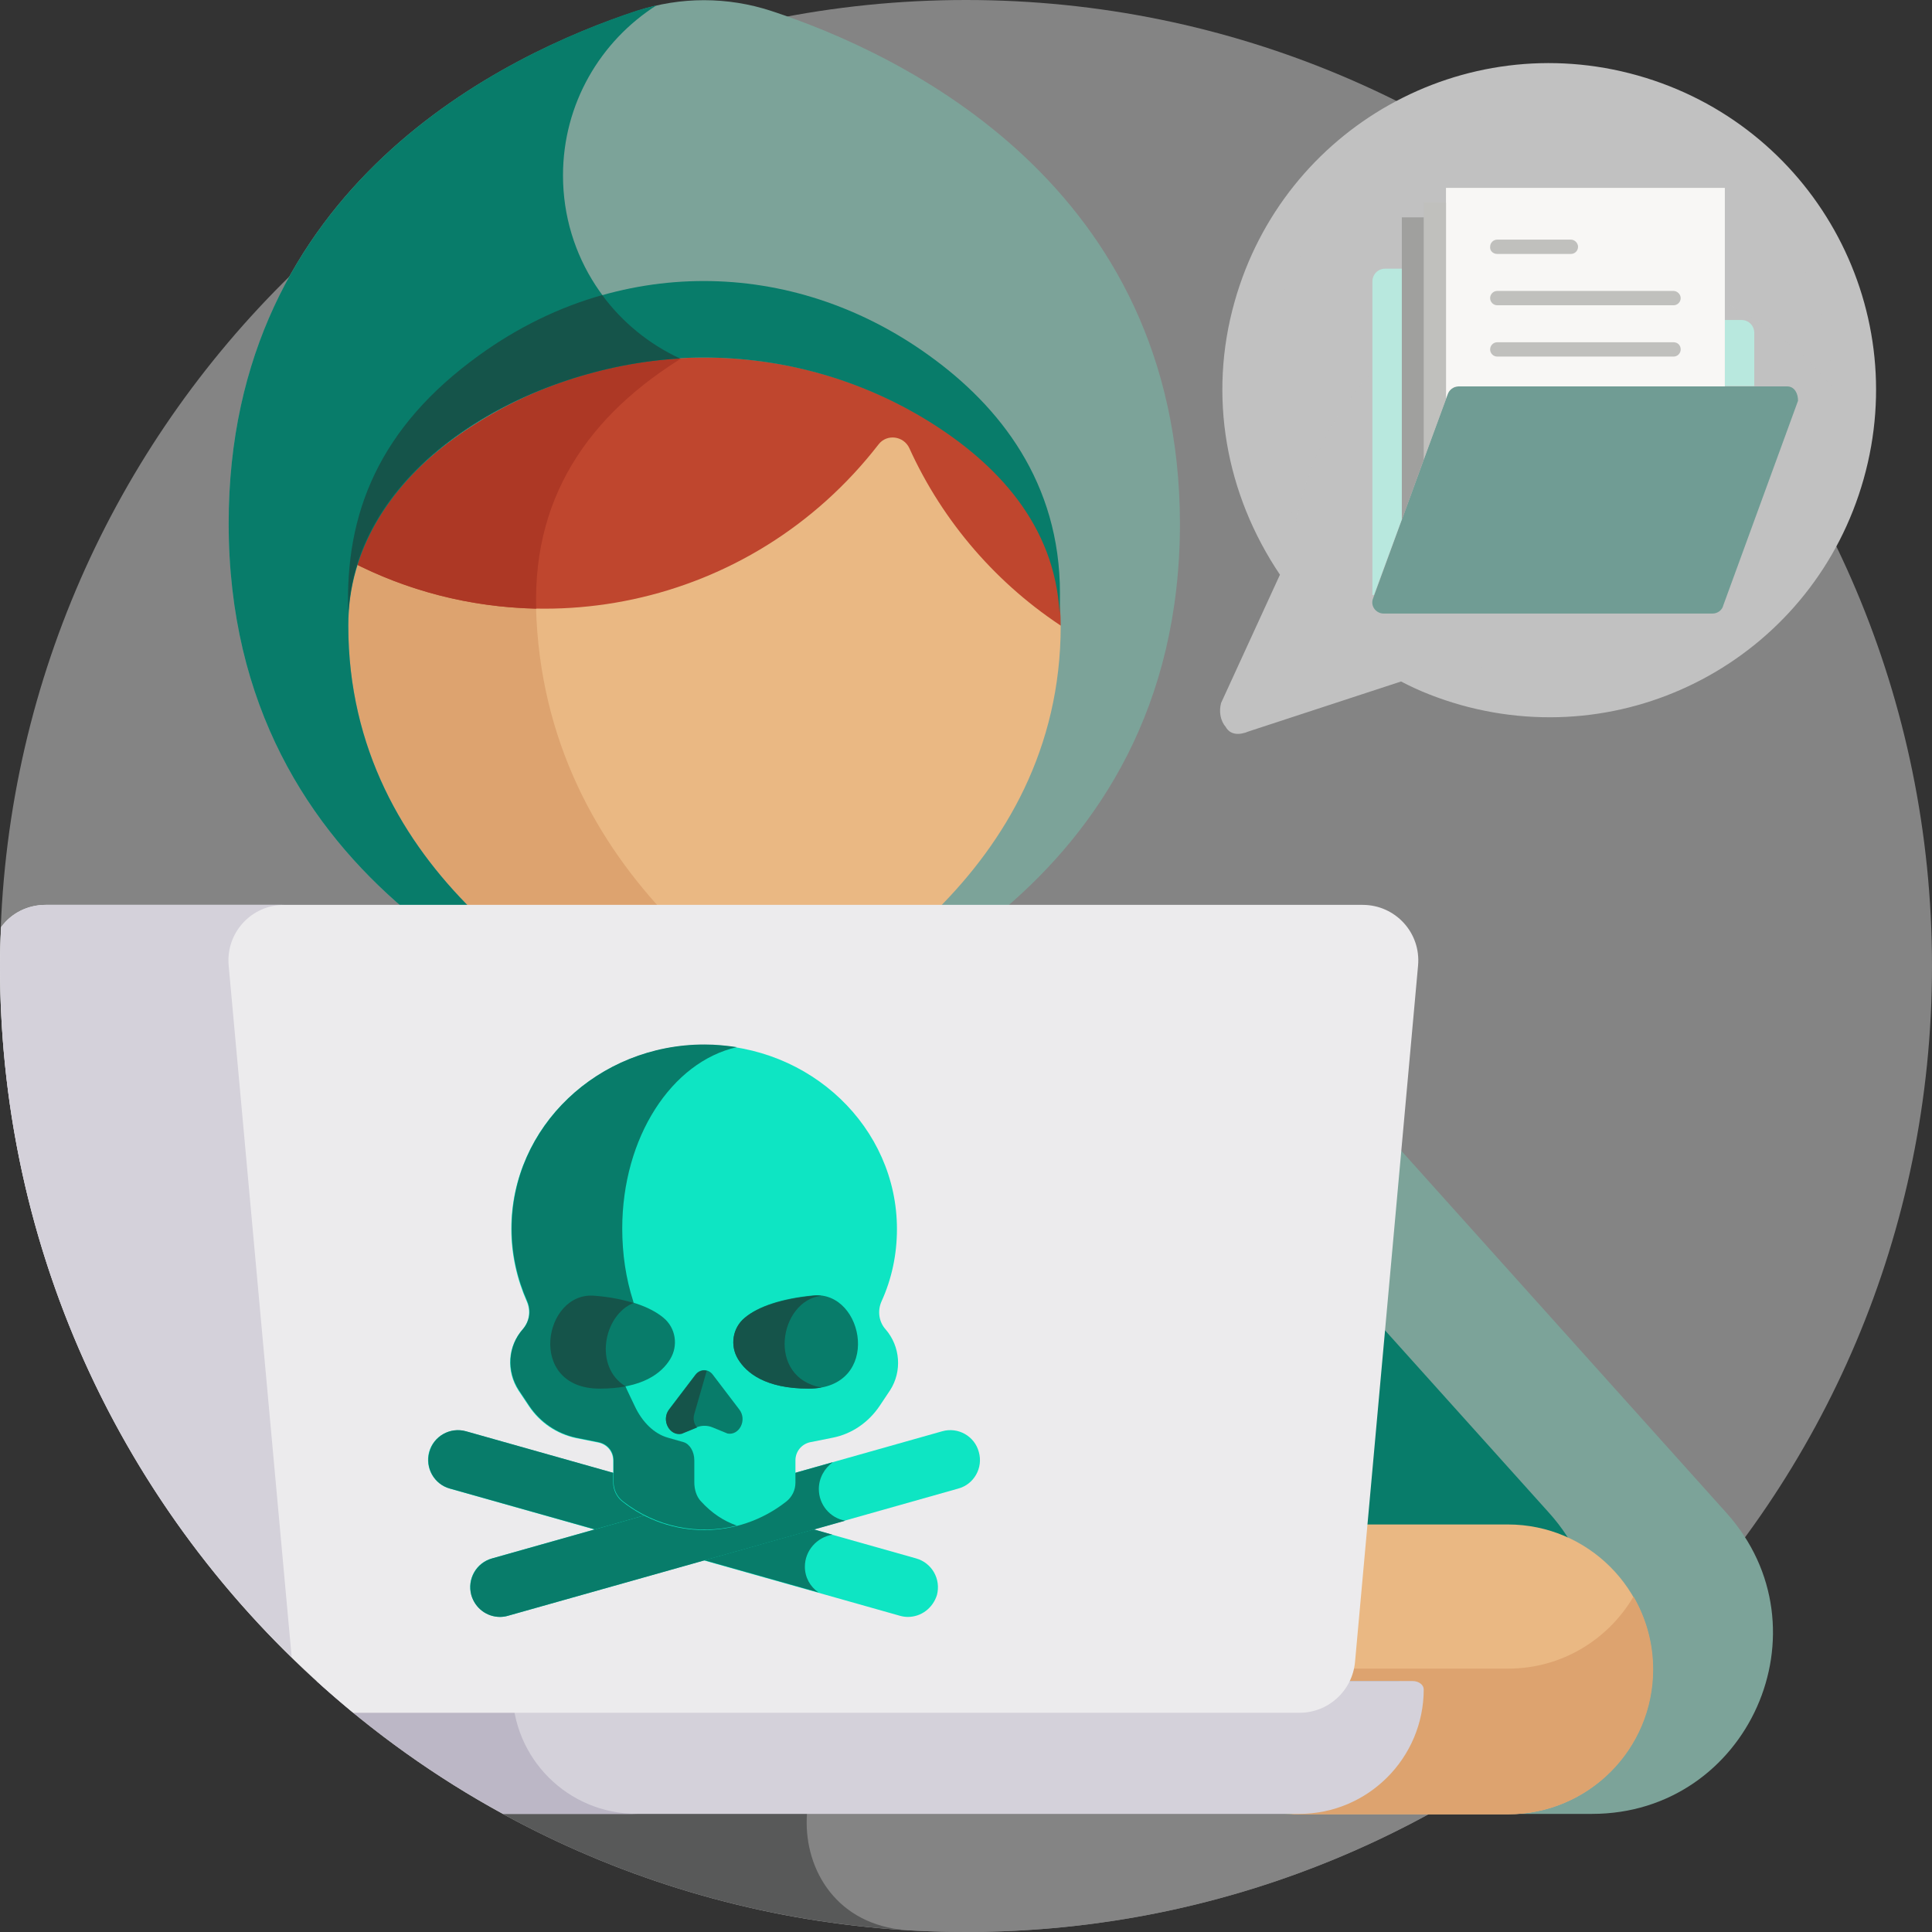 <?xml version="1.0" encoding="utf-8"?>
<!-- Generator: Adobe Illustrator 23.0.1, SVG Export Plug-In . SVG Version: 6.00 Build 0)  -->
<svg version="1.1" id="Layer_1" xmlns="http://www.w3.org/2000/svg" xmlns:xlink="http://www.w3.org/1999/xlink" x="0px" y="0px"
	 viewBox="0 0 512 512" style="enable-background:new 0 0 512 512;" xml:space="preserve">
<rect x="0" y="0" width="512" height="512" fill="#333333" stroke="none"/>
<style type="text/css">
	.st0{fill:#848484;}
	.st1{fill:#585959;}
	.st2{fill:#EAB883;}
	.st3{fill:#DDA36F;}
	.st4{fill:#BF462E;}
	.st5{fill:#AD3825;}
	.st6{fill:#7CA399;}
	.st7{fill:#087C6A;}
	.st8{fill:#15544A;}
	.st9{fill:#D4D1DA;}
	.st10{fill:#BCB7C6;}
	.st11{fill:#ECEBED;}
	.st12{fill:#0EE5C3;}
	.st13{fill:#C1C1C1;}
	.st14{opacity:0.1;}
	.st15{fill:#709C94;}
	.st16{fill:#B8E8DE;}
	.st17{fill:#F8F7F5;}
	.st18{fill:#C0C0BD;}
	.st19{fill:#A0A09E;}
</style>
<g>
	<path class="st0" d="M512,256c0,141.4-114.6,256-256,256S0,397.4,0,256S114.6,0,256,0S512,114.6,512,256z"/>
	<path class="st0" d="M93.6,453.9C137.8,490.2,194.4,512,256,512s118.2-21.8,162.4-58.1H93.6z"/>
	<path class="st1" d="M242.6,453.9h-149c40.4,33.2,91.1,54.2,146.6,57.6C203.6,508.8,205.6,453.9,242.6,453.9z"/>
	<path class="st2" d="M247.2,109.7c-37.1-23-84.3-23-121.3,0c-19.1,11.8-35.2,29.4-35.2,55c0,33.3,15.1,58.3,33.3,76.4h125.3
		c18.2-18.1,33.3-43.1,33.3-76.4C282.5,139.1,266.3,121.5,247.2,109.7z"/>
	<path class="st3" d="M184.7,92.5c-43,0.7-94.1,28.3-94.1,72.2c0,33.3,15.1,58.3,33.3,76.4h51.4c-18.2-19.8-33.3-47.2-33.3-83.7
		C142.1,128.5,159.4,106.9,184.7,92.5z"/>
	<path class="st4" d="M282.5,166.7c0-0.7,0-1.3,0-2c0-25.6-16.2-43.2-35.2-55C184,70.5,106,104.8,93,148.8
		c47,24.4,106,12.6,139.8-31c2.2-2.9,6.7-2.3,8.2,1C249.9,138.4,264.4,155.1,282.5,166.7z"/>
	<path class="st5" d="M184.7,92.5c-51.4,2.2-83.9,29.6-91.8,56.3c14.8,7.7,31.5,12.1,49.2,12.5C141.2,130,157.7,107.9,184.7,92.5z"
		/>
	<path class="st6" d="M373.3,447.8c0-1.3-1.3-2.3-2.9-2.3h-16.7c0.7-1.5,1.2-3.2,1.4-5L367.8,301l89.7,99.9
		c27.7,30.8,5.8,79.8-35.6,79.8h-81.5C358.6,480.7,373.3,466,373.3,447.8z"/>
	<path class="st7" d="M410.5,400.9l-47.1-52.4l-8.3,91.9c-0.2,1.8-0.7,3.5-1.4,5h16.7c1.6,0,2.9,1,2.9,2.3c0,18.2-14.8,33-33,33
		h34.6C416.3,480.7,438.2,431.7,410.5,400.9z"/>
	<path class="st6" d="M204.4,2.9c-11.6-3.8-24.1-3.8-35.6,0C134,14.3,60.6,49.1,60.6,138.7c0,48.5,21.5,80.9,46.7,102.3H125
		c-17.9-17.8-32.7-42.4-32.7-75.2c0-25.2,15.9-42.5,34.7-54.1c36.5-22.6,82.9-22.6,119.4,0c18.8,11.6,34.7,28.9,34.7,54.1
		c0,32.7-14.8,57.3-32.7,75.2H266c25.2-21.4,46.7-53.8,46.7-102.3C312.5,49.1,239.1,14.3,204.4,2.9z"/>
	<path class="st7" d="M180.2,95c-18.3-8.5-31-27-31-48.5c0-19,9.9-35.6,24.8-45.1c-1.7,0.4-3.5,0.9-5.2,1.4
		C134,14.3,60.6,49.1,60.6,138.7c0,48.5,21.5,80.9,46.7,102.3H125c-17.9-17.8-32.7-42.4-32.7-75.2C92.2,124.5,139,97.3,180.2,95z"/>
	<path class="st2" d="M373.3,447.8c0-1.3-1.3-2.3-2.9-2.3h-16.7c0.7-1.5,1.2-3.2,1.4-5l3.3-36.5h41.2c21.2,0,38.4,17.2,38.4,38.4
		c0,21.2-17.2,38.4-38.4,38.4h-59.3C358.6,480.7,373.3,466,373.3,447.8z"/>
	<path class="st3" d="M399.7,442.2h-44.8c-0.2,1.2-0.6,2.3-1.1,3.3h16.7c1.6,0,2.9,1,2.9,2.3c0,18.2-14.8,33-33,33h59.3
		c21.2,0,38.4-17.2,38.4-38.4c0-7-1.9-13.6-5.2-19.3C426.2,434.5,413.9,442.2,399.7,442.2z"/>
	<path class="st7" d="M280.8,162.5c0.1-1.8,0.1-3.5,0.1-5.3c0-29.3-15.9-49.5-34.7-63c-36.5-26.3-82.9-26.3-119.4,0
		c-26.3,19-35.6,41.7-34.6,68.3c1.4-23.4,16.7-39.6,34.6-50.8c36.5-22.6,82.9-22.6,119.4,0C264.2,122.9,279.5,139.1,280.8,162.5z"/>
	<path class="st8" d="M92.3,162.5L92.3,162.5c2.3-40,48.2-65.3,87.9-67.5c-8.2-3.8-15.3-9.6-20.6-16.8c-11.4,3.2-22.5,8.6-32.7,16
		C100.6,113.2,91.3,135.9,92.3,162.5z"/>
	<path class="st9" d="M374.4,445.5H83.9c15,13.6,31.6,25.5,49.4,35.2h211c18.2,0,33-14.8,33-33C377.3,446.5,376,445.5,374.4,445.5z"
		/>
	<path class="st10" d="M135.8,447.8c0-1.3,1.3-2.3,2.9-2.3H83.9c15,13.6,31.6,25.5,49.5,35.2h35.4
		C150.5,480.7,135.8,466,135.8,447.8z"/>
	<path class="st11" d="M361.1,239.8h-349c-4.9,0-9.2,2.3-11.8,5.9C0.1,249.1,0,252.6,0,256c0,79.7,36.5,150.9,93.6,197.9h250.8
		c7.6,0,14-5.8,14.7-13.5l16.7-184.5C376.6,247.2,369.8,239.8,361.1,239.8z"/>
	<path class="st9" d="M60.6,255.9c-0.8-8.7,6-16.1,14.7-16.1H12.1c-4.9,0-9.2,2.3-11.8,5.9C0.1,249.1,0,252.6,0,256
		c0,71.8,29.6,136.8,77.3,183.2L60.6,255.9z"/>
	<path class="st12" d="M240.6,428.5c-0.7,0-1.4-0.1-2.1-0.3l-119.3-33.7c-4.2-1.2-6.6-5.5-5.5-9.7c1.2-4.2,5.5-6.6,9.7-5.5
		L242.8,413c4.2,1.2,6.6,5.5,5.5,9.7C247.2,426.2,244.1,428.5,240.6,428.5z"/>
	<path class="st7" d="M213.3,415.2c0-4.3,3.2-7.8,7.3-8.5l-97.1-27.4c-4.2-1.2-8.6,1.3-9.7,5.5c-1.2,4.2,1.3,8.6,5.5,9.7l97.6,27.5
		C214.7,420.5,213.3,418,213.3,415.2z"/>
	<path class="st12" d="M132.5,428.5c-3.4,0-6.6-2.3-7.6-5.8c-1.2-4.2,1.3-8.6,5.5-9.7l119.3-33.7c4.2-1.2,8.6,1.3,9.7,5.5
		c1.2,4.2-1.3,8.6-5.5,9.7l-119.3,33.7C134,428.4,133.2,428.5,132.5,428.5z"/>
	<path class="st7" d="M217,394.6c0-2.9,1.5-5.5,3.7-7.1L130.4,413c-4.2,1.2-6.6,5.5-5.5,9.7c1,3.5,4.1,5.8,7.6,5.8
		c0.7,0,1.4-0.1,2.1-0.3L224,403C220,402.3,217,398.8,217,394.6z"/>
	<path class="st12" d="M234.7,352.3c-1.8-2-2.2-4.9-1.1-7.4c2.7-5.9,4.1-12.4,4.1-19.2c0-26.9-22.9-48.8-51.1-48.8
		s-51.1,21.8-51.1,48.8c0,6.8,1.5,13.3,4.1,19.2c1.1,2.5,0.7,5.3-1.1,7.4c-4,4.5-4.4,11.1-1.1,16.2l2.8,4.2
		c2.9,4.3,7.3,7.3,12.4,8.4l6,1.2c2.3,0.5,3.9,2.4,3.9,4.8v5.8c0,1.9,0.9,3.8,2.4,5c12.7,10.1,30.7,10.1,43.5,0c1.5-1.2,2.4-3,2.4-5
		V387c0-2.3,1.6-4.3,3.9-4.8l6-1.2c5.1-1,9.5-4.1,12.4-8.4l2.8-4.2C239.1,363.4,238.6,356.8,234.7,352.3z"/>
	<path class="st7" d="M185.7,397.8c-1.1-1.2-1.7-3-1.7-5V387c0-2.3-1.2-4.3-2.8-4.8L177,381c-3.6-1-6.8-4.1-8.8-8.4l-2-4.2
		c-2.4-5-2-11.6,0.8-16.2c1.3-2,1.6-4.9,0.8-7.4c-1.9-5.9-2.9-12.4-2.9-19.2c0-24.2,13.1-44.2,30.4-48.1c-2.8-0.4-5.6-0.7-8.6-0.7
		c-28.2,0-51.1,21.8-51.1,48.8c0,6.8,1.5,13.3,4.1,19.2c1.1,2.5,0.7,5.3-1.1,7.4c-4,4.5-4.4,11.1-1.1,16.2l2.8,4.2
		c2.9,4.3,7.3,7.3,12.4,8.4l6,1.2c2.3,0.5,3.9,2.4,3.9,4.8v5.8c0,1.9,0.9,3.8,2.4,5c8.8,6.9,20,9.1,30.3,6.5
		C191.8,403.1,188.6,401,185.7,397.8z"/>
	<path class="st7" d="M195.9,373.5l-7-9.2c-1.2-1.6-3.4-1.6-4.6,0l-7,9.2c-2.1,2.8,0.1,7,3.3,6.4l3.9-1.6c1.4-0.6,3-0.6,4.4,0
		l3.9,1.6C195.9,380.5,198.1,376.3,195.9,373.5z"/>
	<path class="st8" d="M184,374.7l3.2-11.1c0-0.1,0.1-0.2,0.1-0.3c-1.1-0.3-2.2,0.1-3,1.1l-7,9.2c-2.1,2.8,0.1,7,3.3,6.4l3.9-1.6
		c0.1,0,0.1,0,0.2-0.1C183.9,377.3,183.6,376,184,374.7z"/>
	<path class="st7" d="M197.4,349.2c-3.3,2.7-4,7.4-1.8,11s7.2,7.8,18.7,7.8c19.5,0,14.9-26,1.2-24.7
		C207.2,344.1,200.9,346.2,197.4,349.2z"/>
	<path class="st8" d="M217.6,343.4c-0.7-0.1-1.4-0.1-2.1,0c-8.3,0.8-14.6,2.9-18.1,5.8c-3.3,2.7-4,7.4-1.8,11s7.2,7.8,18.7,7.8
		c1.2,0,2.3-0.1,3.4-0.3C203,365.1,206.5,344.7,217.6,343.4z"/>
	<path class="st7" d="M175.8,349.2c3.3,2.7,4,7.4,1.8,11s-7.2,7.8-18.7,7.8c-19.5,0-14.9-26-1.2-24.7
		C166,344.1,172.2,346.2,175.8,349.2z"/>
	<path class="st8" d="M167.9,345.3c-2.9-0.9-6.3-1.6-10.2-1.9C144,342,139.4,368,158.9,368c2.6,0,4.9-0.2,6.9-0.6
		C157.3,362.3,159.9,348.5,167.9,345.3z"/>
</g>
<g>
	<path class="st13" d="M488.2,125.9c-12.1,42.8-56.9,68-99.8,55.9c-6.1-1.7-11.5-3.8-16.6-7.1l-43,14.3l16.4-36.8
		c-14.3-19.6-19.7-45.1-12.6-70.2c12.1-42.8,56.9-68,99.8-55.9S500.3,83.1,488.2,125.9z"/>
	<g class="st14">
		<path class="st13" d="M490.9,109.8c-10.5-16.1-26.2-28.4-46.2-34C401.9,63.7,357,88.9,345,131.7c-1.6,5.6-2.4,10.7-2.7,16
			c-12.1-19-16.3-42.4-9.8-65.2c12.1-42.8,56.9-68,99.8-55.9C470.1,36.8,493.7,72.2,490.9,109.8z"/>
	</g>
	<path class="st13" d="M345.2,152.2l-3.1,6.9c-0.2-3.6-0.2-7.9,0.2-11.3C343.6,149.3,344.4,150.8,345.2,152.2z"/>
	<path class="st13" d="M324.8,192.6c-1.4-1.6-1.8-4.1-1.2-6.3l15.6-34c-14.4-21.4-19.1-47.4-12-72.4C340.2,33.8,387.9,7,434,20
		s72.9,60.7,59.9,106.9s-60.7,72.9-106.9,59.9c-5.6-1.6-11-3.7-15.7-6.2L331,193.8C328.4,194.9,326,194.8,324.8,192.6z M430.8,31.7
		c-40-11.3-81.4,11.9-92.6,51.9c-6.3,22.2-2.2,46.2,11.7,65.1c1.4,1.6,1.3,4,0.8,5.6l-11.3,25l30.4-10c1.4-0.8,3.1-0.3,4.6,0.7
		c5.2,2.7,10.1,4.6,15.7,6.2c40,11.3,81.4-11.9,92.6-51.9S470.8,42.9,430.8,31.7z"/>
</g>
<g>
	<path class="st15" d="M453.8,162.6h-87.1c-2,0-3.5-1.9-2.9-3.8l19.8-54.2c0.4-1.3,1.6-2.2,2.9-2.2h87.1c2,0,2.9,1.9,2.9,3.8
		l-19.8,54.2C456.4,161.7,455.2,162.6,453.8,162.6z"/>
	<path class="st16" d="M461.5,84.8h-4.4v17.5h7.8V88.2C464.9,86.3,463.4,84.8,461.5,84.8z"/>
	<path class="st16" d="M371.5,71.2h-4.4c-1.9,0-3.4,1.5-3.4,3.4v83.1c0.1,0,0.3,0,0.4,0l7.4-20.1V71.2z"/>
	<path class="st17" d="M383.6,104.6c0.4-1.3,1.6-2.2,2.9-2.2h3.9h66.7V79V49.8h-29.2h-44.7v55.9L383.6,104.6z"/>
	<g>
		<path class="st18" d="M396.8,80.9h46.7c1.1,0,1.9-0.9,1.9-1.9s-0.9-1.9-1.9-1.9h-46.7c-1.1,0-1.9,0.9-1.9,1.9
			S395.7,80.9,396.8,80.9z"/>
		<path class="st18" d="M396.8,67.3h19.5c1.1,0,1.9-0.9,1.9-1.9s-0.9-1.9-1.9-1.9h-19.5c-1.1,0-1.9,0.9-1.9,1.9
			C394.8,66.5,395.7,67.3,396.8,67.3z"/>
		<path class="st18" d="M443.5,90.7h-46.7c-1.1,0-1.9,0.9-1.9,1.9c0,1.1,0.9,1.9,1.9,1.9h46.7c1.1,0,1.9-0.9,1.9-1.9
			C445.4,91.5,444.6,90.7,443.5,90.7z"/>
	</g>
	<polygon class="st18" points="383.2,105.8 383.2,53.7 377.3,53.7 377.3,121.8 	"/>
	<polygon class="st19" points="377.3,121.8 377.3,57.6 371.5,57.6 371.5,137.8 	"/>
</g>
</svg>
